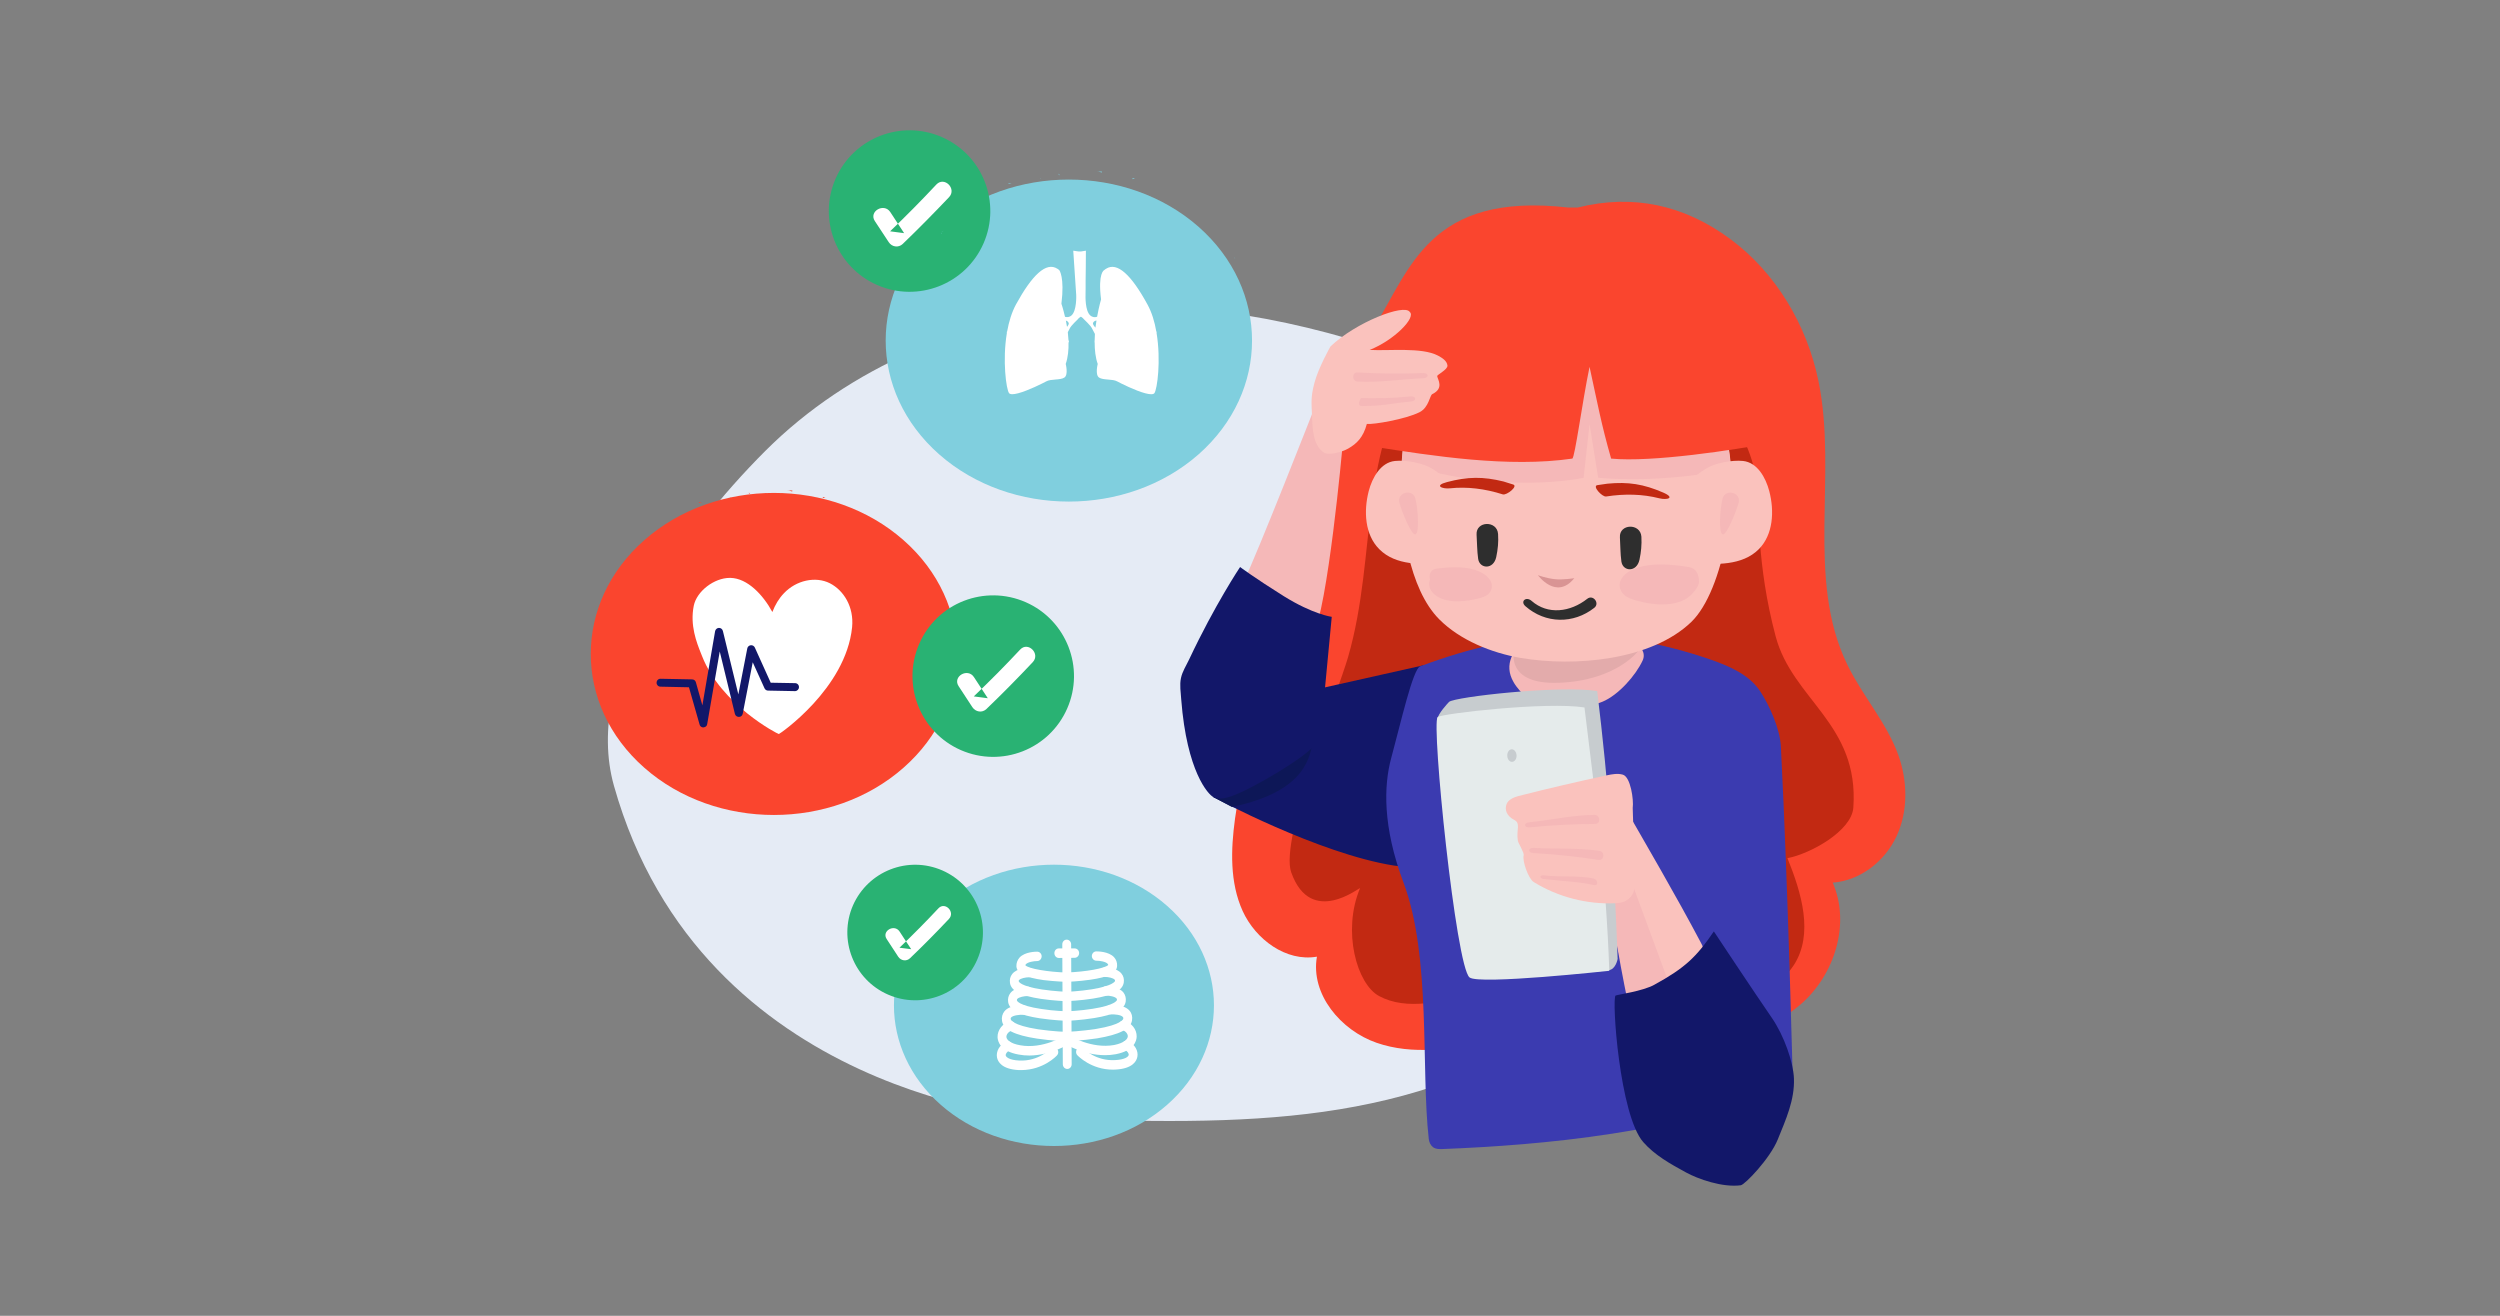 <?xml version="1.0" encoding="utf-8"?>
<!-- Generator: Adobe Illustrator 13.0.0, SVG Export Plug-In . SVG Version: 6.00 Build 14948)  -->
<!DOCTYPE svg PUBLIC "-//W3C//DTD SVG 1.1//EN" "http://www.w3.org/Graphics/SVG/1.1/DTD/svg11.dtd">
<svg version="1.1" id="Layer_1" xmlns="http://www.w3.org/2000/svg" xmlns:xlink="http://www.w3.org/1999/xlink" x="0px" y="0px"
	 width="380px" height="200px" viewBox="0 0 380 200" enable-background="new 0 0 380 200" xml:space="preserve">
<rect x="0" y="0" width="380" height="200" fill="#808080" stroke="none"/>
<rect fill-rule="evenodd" clip-rule="evenodd" fill="none" width="380" height="200"/>
<path fill-rule="evenodd" clip-rule="evenodd" fill="#E5EBF5" d="M93.32,119.44c13.373,47.493,64.533,50.506,64.533,50.506
	c32.08,1.12,56.373,1.387,81.106-15.16c8.146-5.453,15.801-12.346,20.533-21.16c4.293-7.973,5.96-17.066,6.334-25.919
	c0.293-6.854-0.214-13.854-2.987-19.814c-2.573-5.493-6.946-9.733-11.547-13.44C240.2,65.533,227.308,59.12,213.88,54.36
	c-15.84-5.627-32.787-9.026-49.96-7.387c-17.187,1.627-34.653,8.654-47.586,21.56C103.414,81.453,88.52,102.387,93.32,119.44z"/>
<path fill-rule="evenodd" clip-rule="evenodd" fill="#FA452E" d="M288.547,114.773c-1.786-4.96-5.468-9.013-7.761-13.761
	c-6.359-13.079-1.453-28.813-4.373-43.052c-1.733-8.507-6.453-16.48-13.426-21.64c-6.987-5.16-14.773-6.88-23.188-4.773h-1.413
	c-21.214-2.414-23.987,9.36-29.694,18.48c-5.705,9.133-4.906,16.973-6.946,27.547c-1.079,5.573-2.093,11.159-4.026,16.493
	c-1.387,3.8-3.239,7.44-4.786,11.16c-2.56,6.16-4.307,12.626-5.213,19.227c-0.64,4.707-0.8,9.68,1.16,14.013
	c1.972,4.32,6.6,7.761,11.292,6.947c-1,5.693,3.613,11.2,9.081,13.094c5.466,1.893,11.479,0.986,17.12-0.293
	c5.639-1.308,11.333-2.947,17.106-2.494c3.692,0.293,7.266,1.44,10.946,1.934c6.773,0.947,14.093-0.493,19.253-4.974
	c5.173-4.453,7.641-12.253,4.894-18.52c4.2-0.308,7.961-3.267,9.72-7.094C290.054,123.267,289.96,118.733,288.547,114.773z"/>
<path fill-rule="evenodd" clip-rule="evenodd" fill="#F5B8B8" d="M199.96,61.586c0,0-9.014,23.014-10.907,26.773
	c-1.627,3.253,8.013,12.76,10.466,8.347c2.308-4.16,4.534-28.76,4.534-28.76L199.96,61.586z"/>
<path fill-rule="evenodd" clip-rule="evenodd" fill="#C22912" d="M216.267,54.854c14.827-19.44,48.773-0.28,50.746,18.653
	c0.428,4.094-0.039,12.2,2.881,23.2c2.572,9.68,12.72,13.306,11.813,26.054c-0.254,3.547-6.521,7.013-10.015,7.68
	c2.121,5.239,4.041,11.52,0.961,16.267c-2.094,3.253-7.854,6.746-11.72,6.88c-3.867,0.146-17-4.16-23.308-5.986
	c-5.306-1.547-19.692,8.333-28.025,3.786c-3.361-1.827-5.613-9.853-2.881-16.36c0.174-0.4-7.439,6.053-10.453-2.426
	c-1.813-5.041,7.16-27.588,8.64-32.72C209.453,84.12,206.254,67.973,216.267,54.854z"/>
<path fill-rule="evenodd" clip-rule="evenodd" fill="#121769" d="M216.32,101.133l-26.106,5.854l-5.761,14.186
	c0,0,15.96,8.601,27.468,10.4C223.44,133.399,216.32,101.133,216.32,101.133z"/>
<path fill-rule="evenodd" clip-rule="evenodd" fill="#3B3BB0" d="M215.867,101.28c15.319-5.747,28.692-6.347,44.173-1.013
	c2.866,1,5.854,2.292,7.52,4.827c1.44,2.187,3,5.733,3.133,8.359c1.107,21.613,1.827,51.507,1.827,51.507
	c-17.173,7.267-38.212,9.106-53.239,9.693c-0.507,0.026-1.066,0.026-1.48-0.294c-0.359-0.293-0.573-0.746-0.627-1.227
	c-1.213-10.706,0.4-27.667-3.84-38.973c-3.2-8.547-3-14.761-1.867-18.946C212.906,109.946,214.746,101.692,215.867,101.28z"/>
<path fill-rule="evenodd" clip-rule="evenodd" fill="#F5B8B8" d="M244.32,95.346c2.479,0.947,6.399,2.8,5.359,5.054
	c-1.039,2.253-3.692,5.28-6.146,6.28c-1.881,0.773-5.827,1.399-7.881,1.214c-2.053-0.16-4.666-2.561-5.6-4.227
	c-1.547-2.721-0.054-4.934,2.267-7.12c1.613-1.52,3.547-2.867,5.8-3.333c2.267-0.467,4.88,0.107,6.279,1.787L244.32,95.346z"/>
<path fill-rule="evenodd" clip-rule="evenodd" fill="#E3ABAB" d="M249.133,98.813c0,0-3.333,4.667-12.266,4.973
	c-8.934,0.293-6.521-5.893-6.521-5.893L249.133,98.813z"/>
<path fill-rule="evenodd" clip-rule="evenodd" fill="#FAC2BD" d="M212.934,73.107c0.066-3.613,0.52-7.227,1.692-10.64
	C217.187,55,223.359,48.8,230.894,46.44c7.533-2.36,17.893-0.387,23.893,4.747c5.987,5.146,7.68,15.479,7.68,15.479
	c2.027,8.146-0.399,23.066-5.399,27.88c-6.04,5.813-17.692,6.866-25.96,5.453c-4.387-0.76-9.16-2.68-12.32-5.84
	C214.12,89.494,212.827,79.707,212.934,73.107z"/>
<path fill-rule="evenodd" clip-rule="evenodd" fill="#F5B8B8" d="M262.72,67.88l0.4,3.44c0,0-10,2.213-20.199,1.307l-1.308-8.174
	l-0.906,8.174c0,0-12.32,2.733-27.667-2.213c0,0,0.4-5.16,0.494-7.574c0.106-2.426,9.492-6.066,9.492-6.066l19.801-2.227
	L262.72,67.88z"/>
<path fill-rule="evenodd" clip-rule="evenodd" fill="#FA452E" d="M210.813,57.88c3.573-6.894,10.44-12.934,17.693-15.707
	c7.213-2.747,17.906-3.293,24.414,0.866c5.666,3.614,16.146,12.667,16.359,19.387l0.16,4.854c-5.787,1.12-18.387,3.027-24.547,2.427
	c-1.52-5.307-2.08-8.48-3.28-13.947c-1.106,5.307-2.239,13.88-2.626,13.947c-9.694,1.413-21.214-0.413-30.295-1.826
	C208.746,63.76,208.906,61.547,210.813,57.88z"/>
<path fill-rule="evenodd" clip-rule="evenodd" fill="#FAC2BD" d="M246.227,121.427c4.12,7.187,8.493,14.64,12.36,21.96
	c0.199,0.387,0.413,0.813,0.334,1.267c-0.068,0.347-0.308,0.64-0.547,0.906c-3.015,3.32-6.613,6.133-10.588,8.268
	c-1.279-8.96-4.106-17.066-4.572-26.094c-0.041-0.667,1.893-2.268,2.267-2.8c0.372-0.547-0.333-3.987,0.013-3.44L246.227,121.427z"
	/>
<path fill-rule="evenodd" clip-rule="evenodd" fill="#0D1757" d="M198.094,106.68c0,0,2.12,4.094,1.507,6.066
	c-0.601,1.974-0.707,7.48-12.36,9.907l-2.787-1.48L198.094,106.68z"/>
<path fill-rule="evenodd" clip-rule="evenodd" fill="#121769" d="M179.506,103.066c0.214-1.013,0.8-1.894,1.24-2.826
	c3.907-8.307,7.747-14.053,7.747-14.053s2.147,1.613,6.613,4.413c4.494,2.8,7.32,3.16,7.32,3.16l-1.36,14.319
	c-0.093,1.694-0.239,3.468-1.079,4.947c-1.041,1.826-9.761,6.961-12.774,7.986c-0.893,0.308-1.92,0.574-2.76,0.16
	c-0.799-0.387-4.053-3.865-4.906-14.84C179.48,105.239,179.28,104.133,179.506,103.066z"/>
<path fill-rule="evenodd" clip-rule="evenodd" fill="#FAC2BD" d="M268.934,74.667c-0.547-2.106-1.84-4.373-3.987-4.6
	c-1.639-0.173-4.227,0.293-5.626,1.16c-2.013,1.227-2.214,1.947-3.027,2.92l0.12,0.707c-0.146,3.586,0.146,7.186,0.88,10.72
	c3.521,0.28,7.547,0.413,10.04-2.094C269.534,81.267,269.72,77.693,268.934,74.667z"/>
<path fill-rule="evenodd" clip-rule="evenodd" fill="#F5B8B8" d="M261.84,75.76c-0.359,1.293-0.692,5.28,0.013,5.467
	c0.601,0.173,2.054-3.494,2.414-4.8C264.707,74.867,262.28,74.2,261.84,75.76z"/>
<path fill-rule="evenodd" clip-rule="evenodd" fill="#FAC2BD" d="M208.04,74.667c0.547-2.106,1.84-4.373,3.986-4.6
	c1.641-0.173,4.228,0.293,5.641,1.16c2,1.227,2.213,1.947,3.013,2.92l-0.12,0.707c0.147,3.586-0.146,7.186-0.88,10.72
	c-3.52,0.28-7.532,0.413-10.026-2.094C207.44,81.267,207.267,77.693,208.04,74.667z"/>
<path fill-rule="evenodd" clip-rule="evenodd" fill="#F5B8B8" d="M215.133,75.76c0.36,1.293,0.694,5.28,0,5.467
	c-0.599,0.173-2.066-3.494-2.426-4.8C212.267,74.867,214.692,74.2,215.133,75.76z"/>
<path fill-rule="evenodd" clip-rule="evenodd" fill="#2E2E2E" d="M249.493,81.574c0.066,1.227-0.04,2.319-0.293,3.506
	c-0.427,1.959-2.521,1.813-2.747,0.28c-0.173-1.227-0.146-2.453-0.227-3.68C246.094,79.586,249.347,79.48,249.493,81.574z"/>
<path fill-rule="evenodd" clip-rule="evenodd" fill="#2E2E2E" d="M227.707,81.173c0.079,1.227-0.027,2.307-0.28,3.506
	c-0.427,1.947-2.521,1.8-2.747,0.267c-0.173-1.214-0.16-2.453-0.239-3.68C224.308,79.173,227.573,79.066,227.707,81.173z"/>
<path fill-rule="evenodd" clip-rule="evenodd" fill="#F5B8B8" d="M258.227,88.027c-0.079-0.76-0.413-1.64-1.493-1.827
	c-2.733-0.453-6.4-0.8-8.934,0.56c-1.039,0.574-1.973,1.613-1.479,2.88c0.507,1.293,2.187,1.586,3.372,1.88
	c2.268,0.546,5.801,0.693,7.547-1.293C257.84,89.533,258.374,88.934,258.227,88.027z"/>
<path fill-rule="evenodd" clip-rule="evenodd" fill="#F5B8B8" d="M217.359,88.08c-0.187-0.707,0.067-1.506,0.921-1.627
	c2.173-0.307,5.079-0.506,7.146,0.72c0.84,0.493,1.613,1.413,1.253,2.454c-0.359,1.066-1.692,1.28-2.64,1.493
	c-1.786,0.4-4.88,0.613-6.32-1.093C217.214,89.426,217.12,88.693,217.359,88.08z"/>
<path fill-rule="evenodd" clip-rule="evenodd" fill="#F5B8B8" d="M253.707,149.534l-6.015-16.32c0,0-0.173,0.56-2.626,1.106
	c-1.359,0.28,2.414,18.267,2.414,18.267L253.707,149.534z"/>
<path fill-rule="evenodd" clip-rule="evenodd" fill="#121769" d="M245.573,151.32c0.387-0.16,4.053-0.641,5.867-1.628
	c4.68-2.56,6.427-4.239,9.066-8.119c0,0,6.2,9.36,8.826,13.16c1.854,2.707,3.254,6.72,3.347,9.2c0.12,3.267-1.227,6.227-2.453,9.253
	c-1.187,2.934-5.013,6.893-5.626,6.974c-2.801,0.374-6.521-0.96-8.32-1.946c-2.347-1.28-4.733-2.601-6.494-4.601
	C246.147,169.493,244.96,151.573,245.573,151.32z"/>
<path fill-rule="evenodd" clip-rule="evenodd" fill="#C22912" d="M252.239,75.747c-2.56-0.653-5.279-0.72-8.106-0.28
	c-0.599,0.107-2.227-1.654-1.28-1.734l1.468-0.213c3.173-0.307,5.493,0.054,8.479,1.347
	C254.733,75.707,253.347,76.027,252.239,75.747z"/>
<path fill-rule="evenodd" clip-rule="evenodd" fill="#C22912" d="M220.374,74.227c2.613-0.28,5.333,0.053,8.053,0.92
	c0.586,0.187,2.453-1.307,1.52-1.52l-1.412-0.44c-3.094-0.761-5.44-0.747-8.601,0.093C217.906,73.813,219.239,74.346,220.374,74.227
	z"/>
<path fill-rule="evenodd" clip-rule="evenodd" fill="#FAC2BD" d="M202.227,52.667c3.84-3.68,11.239-6.547,12.054-5.253
	c1.013,0.84-2.374,4.307-6.094,5.773c2.934,0.173,7.92-0.44,10.387,0.866c0.641,0.347,1.36,0.787,1.439,1.507
	c0.054,0.627-1.586,1.387-1.56,1.613c0.066,0.506,1.094,1.84-0.746,2.733c-0.387,0.187-0.507,2.027-1.934,2.747
	c-2.147,1.079-7,1.893-8.013,1.786c-0.547,2.04-1.521,3-2.867,3.76c-0.787,0.454-2.947,1.107-3.68,0.587
	c-1.573-1.107-1.707-3.347-1.773-5.267c-0.094-2.347-0.24-3.08,0.359-5.347C200.399,55.893,202.227,52.667,202.227,52.667z"/>
<path fill-rule="evenodd" clip-rule="evenodd" fill="#F5B8B8" d="M206.359,56.613c3.308,0.187,6.614,0.227,9.934,0.093
	c0.907-0.04,0.961,0.747,0.054,0.787c-3.32,0.133-6.68,0.693-9.987,0.506C205.466,57.947,205.453,56.56,206.359,56.613z"/>
<path fill-rule="evenodd" clip-rule="evenodd" fill="#F5B8B8" d="M206.853,60.52c3.32,0,4.227,0.054,7.534-0.267
	c0.894-0.093,0.987,0.693,0.094,0.773c-3.308,0.319-4.16,0.693-7.468,0.693C206.12,61.72,206.853,60.52,206.853,60.52z"/>
<path fill-rule="evenodd" clip-rule="evenodd" fill="#D99494" d="M239.293,87.88c0,0-1.746,0.307-3.039,0.146
	c-1.28-0.146-2.493-0.601-2.493-0.601S236.56,91.293,239.293,87.88z"/>
<path fill-rule="evenodd" clip-rule="evenodd" fill="#C7CCCF" d="M220.267,106.68c0.881-0.759,16.76-2.547,22.507-1.64
	c1.746,14.334,2.601,26.28,3.106,40.721c0,0-0.279,1.599-1.346,1.705c-4.801,0.44-18.361,0.707-19.561-0.227
	c-1.707-1.346-6.094-28.52-6.439-38.013C218.507,108.573,220.106,106.827,220.267,106.68z"/>
<path fill-rule="evenodd" clip-rule="evenodd" fill="#E5EBEB" d="M218.52,109c0.547-0.534,16.574-2.374,22.32-1.466
	c1.747,14.318,3.267,25.572,3.773,40.025c0,0-19.773,2.16-21.239,1.014C221.293,146.946,217.534,109.946,218.52,109z"/>
<path fill-rule="evenodd" clip-rule="evenodd" fill="#C7CCCF" d="M229.106,114.88c0.014,0.52,0.347,0.947,0.733,0.92
	c0.399-0.014,0.694-0.453,0.68-0.973c-0.026-0.534-0.359-0.947-0.746-0.934C229.387,113.906,229.079,114.347,229.106,114.88z"/>
<path fill-rule="evenodd" clip-rule="evenodd" fill="#FAC2BD" d="M229.013,122.187c0.268-0.64,1.054-0.986,1.733-1.174
	c4.468-1.146,8.961-2.186,13.468-3.16c0.813-0.173,1.666-0.333,2.453-0.106c1.186,0.333,1.68,3.841,1.506,5.067l0.347,11.334
	c-0.013,0.639-0.079,1.306-0.413,1.84c-0.613,0.946-1.453,1.267-2.572,1.306c-4.334,0.188-8.721-0.946-12.414-3.227
	c-0.787-0.479-1.761-3.187-1.52-4.066c0.106-0.359-0.814-1.827-0.881-2.187c-0.293-1.693,0.494-2.653-0.572-3.2
	C229.079,124.079,228.641,123.12,229.013,122.187z"/>
<path fill-rule="evenodd" clip-rule="evenodd" fill="#F5B8B8" d="M242.466,125.239c-3.318,0.015-6.626,0.188-9.932,0.521
	c-0.894,0.092-1-0.682-0.094-0.773c3.306-0.334,6.613-1.107,9.934-1.12C243.267,123.853,243.359,125.239,242.466,125.239z"/>
<path fill-rule="evenodd" clip-rule="evenodd" fill="#F5B8B8" d="M242.974,130.707c-3.281-0.507-6.574-0.854-9.88-1.04
	c-0.907-0.054-0.88-0.827,0.026-0.787c3.307,0.199,6.707-0.04,9.986,0.453C243.987,129.466,243.867,130.853,242.974,130.707z"/>
<path fill-rule="evenodd" clip-rule="evenodd" fill="#F5B8B8" d="M242.079,134.493c-2.279-0.52-5.158-0.587-7.492-0.893
	c-0.627-0.081-0.561-0.627,0.066-0.547c2.334,0.306,5.334-0.027,7.613,0.493c0.613,0.146,0.693,1.133,0.08,0.987L242.079,134.493z"
	/>
<path fill-rule="evenodd" clip-rule="evenodd" fill="#2E2E2E" d="M242.333,92.387c-3.173,2.494-7.427,2.426-10.466-0.24
	c-0.841-0.733,0.093-1.546,0.933-0.813c2.467,2.16,5.88,1.72,8.467-0.32C242.147,90.32,243.214,91.693,242.333,92.387z"/>
<path fill-rule="evenodd" clip-rule="evenodd" fill="#80CFDE" d="M182.293,163.16c-0.026,0.026-0.04,0.054-0.053,0.066
	C182.253,163.267,182.267,163.214,182.293,163.16z"/>
<path fill-rule="evenodd" clip-rule="evenodd" fill="#80CFDE" d="M180.787,144.399c0,0,0,0.027,0,0.054
	C180.96,144.613,180.907,144.547,180.787,144.399z"/>
<path fill-rule="evenodd" clip-rule="evenodd" fill="#FA452E" d="M123.24,122.493c-0.027,0-0.053-0.013-0.053-0.027
	C123.2,122.52,123.227,122.52,123.24,122.493z"/>
<path fill-rule="evenodd" clip-rule="evenodd" fill="#FA452E" d="M123.146,122.387c0.014,0,0.027,0,0.041,0
	C123.146,122.32,123.133,122.32,123.146,122.387z"/>
<path fill-rule="evenodd" clip-rule="evenodd" fill="#FA452E" d="M113.227,75.267l0.293-0.08
	C113.373,75.213,113.293,75.24,113.227,75.267z"/>
<path fill-rule="evenodd" clip-rule="evenodd" fill="#FA452E" d="M111.053,75.574l-0.026,0.093
	C111.12,75.6,111.16,75.56,111.053,75.574z"/>
<path fill-rule="evenodd" clip-rule="evenodd" fill="#FA452E" d="M96.387,83.52c-0.107,0.066-0.28,0.173-0.48,0.347
	C96.066,83.747,96.227,83.64,96.387,83.52z"/>
<path fill-rule="evenodd" clip-rule="evenodd" fill="#FA452E" d="M125.066,75.693l0.4-0.107
	C124.92,75.467,125.12,75.613,125.066,75.693z"/>
<path fill-rule="evenodd" clip-rule="evenodd" fill="#FA452E" d="M142.333,109.987c-0.027,0.013-0.04,0.039-0.066,0.066
	C142.293,110.066,142.307,110.026,142.333,109.987z"/>
<path fill-rule="evenodd" clip-rule="evenodd" fill="#FA452E" d="M100.027,116.453c0-0.013-0.014-0.013-0.014-0.013
	C100.04,116.52,100.04,116.507,100.027,116.453z"/>
<path fill-rule="evenodd" clip-rule="evenodd" fill="#FA452E" d="M140.547,87.6c0,0.013,0,0.04,0,0.054
	C140.747,87.88,140.68,87.773,140.547,87.6z"/>
<path fill-rule="evenodd" clip-rule="evenodd" fill="#FA452E" d="M90.533,98.013c0,0.014,0.014,0.014,0.014,0.026
	c0-0.013,0-0.026,0-0.04L90.533,98.013z"/>
<path fill-rule="evenodd" clip-rule="evenodd" fill="#FA452E" d="M90.373,96.987c0.24,0.439,0.213,0.68,0.174,1.013
	c0.186-0.12,0.36-0.24,0.546-0.346C90.854,97.44,90.613,97.213,90.373,96.987z"/>
<path fill-rule="evenodd" clip-rule="evenodd" fill="#FA452E" d="M91.64,91.893h0.014V91.88
	C91.654,91.893,91.654,91.893,91.64,91.893z"/>
<path fill-rule="evenodd" clip-rule="evenodd" fill="#FA452E" d="M91.654,91.88c0.053-0.174,0.106-0.253,0.053-0.347
	C91.707,91.627,91.68,91.747,91.654,91.88z"/>
<path fill-rule="evenodd" clip-rule="evenodd" fill="#FA452E" d="M97.947,82.093c10.866-9.56,28.506-9.56,39.374,0
	c10.867,9.547,10.867,25.067,0,34.614c-10.867,9.56-28.507,9.56-39.374,0C87.08,107.16,87.08,91.64,97.947,82.093z"/>
<path fill-rule="evenodd" clip-rule="evenodd" fill="#FA452E" d="M95.96,83.96c0.04-0.014,0.093,0,0.133,0.013
	C96.12,83.893,96.093,83.854,95.96,83.96z"/>
<path fill-rule="evenodd" clip-rule="evenodd" fill="#FA452E" d="M125,75.72l0.027,0.013c0.026-0.013,0.04-0.026,0.04-0.04
	L125,75.72z"/>
<path fill-rule="evenodd" clip-rule="evenodd" fill="#FA452E" d="M96.854,114.293c-0.107-0.173-0.133-0.293-0.147-0.359
	C96.654,113.946,96.68,114.04,96.854,114.293z"/>
<path fill-rule="evenodd" clip-rule="evenodd" fill="#FA452E" d="M114.387,123.026c0.133,0.04,0.253,0.053,0.373,0.08l-0.12-0.227
	C114.56,122.934,114.48,122.987,114.387,123.026z"/>
<path fill-rule="evenodd" clip-rule="evenodd" fill="#FA452E" d="M111.574,122.387c0.227,0.066,0.426,0.16,0.626,0.214
	c0-0.041,0.094-0.054,0.2-0.041C112,122.48,111.574,122.32,111.574,122.387z"/>
<path fill-rule="evenodd" clip-rule="evenodd" fill="#FA452E" d="M112.92,122.626c-0.107-0.025-0.346-0.066-0.52-0.066
	C112.6,122.601,112.8,122.653,112.92,122.626z"/>
<path fill-rule="evenodd" clip-rule="evenodd" fill="#FA452E" d="M113.213,122.906c0.213,0.054,0.427,0.106,0.626,0.16l-0.173-0.079
	C113.52,122.96,113.36,122.946,113.213,122.906z"/>
<path fill-rule="evenodd" clip-rule="evenodd" fill="#FA452E" d="M106.387,121.173l0.36,0.066c-0.16-0.133-0.16-0.199-0.227-0.306
	L106.387,121.173z"/>
<path fill-rule="evenodd" clip-rule="evenodd" fill="#FA452E" d="M104.8,120.32c-0.107,0.026-1.041-0.32-0.227,0.106
	C104.693,120.399,105.36,120.692,104.8,120.32z"/>
<path fill-rule="evenodd" clip-rule="evenodd" fill="#FA452E" d="M91.414,104.667c0.173,0.88,0.333,0.119,0.467,0.92
	c0.159,0.159-0.121-0.653,0.04-0.48C91.654,104.626,91.627,104.347,91.414,104.667z"/>
<path fill-rule="evenodd" clip-rule="evenodd" fill="#FA452E" d="M91.92,105.106c0.041,0.066,0.093,0.147,0.16,0.227
	C92,105.2,91.947,105.133,91.92,105.106z"/>
<path fill-rule="evenodd" clip-rule="evenodd" fill="#FA452E" d="M106.72,76.333h-0.48l-0.027,0.08
	C106.32,76.453,106.453,76.426,106.72,76.333z"/>
<polygon fill-rule="evenodd" clip-rule="evenodd" fill="#FA452E" points="113.907,74.92 113.773,74.92 114.053,75.16 "/>
<path fill-rule="evenodd" clip-rule="evenodd" fill="#FA452E" d="M120.44,74.56c-0.267-0.04-0.586-0.013-0.854-0.027
	C120.173,74.506,120.48,74.893,120.44,74.56z"/>
<path fill-rule="evenodd" clip-rule="evenodd" fill="#FFFFFF" d="M118.387,111.573c-0.173,0-8.76-4.426-11.667-11.827l-0.16-0.4
	c-0.68-1.706-1.707-4.293-1.107-7.28c0.454-2.2,3.094-4.227,5.48-4.227c0.027,0,0.066,0,0.093,0c2.6,0.053,4.973,2.6,6.373,5.187
	c0.427-1.107,1-2.066,1.76-2.854c1.867-1.974,4.8-2.613,6.973-1.52c2.093,1.066,3.693,3.573,3.387,6.692
	C128.574,104.667,118.506,111.573,118.387,111.573z"/>
<path fill-rule="evenodd" clip-rule="evenodd" fill="#29B273" d="M162.213,107.692c-2.72,6.214-9.96,9.041-16.174,6.32
	c-6.2-2.72-9.026-9.959-6.307-16.173c2.707-6.213,9.947-9.027,16.174-6.307C162.107,94.253,164.934,101.493,162.213,107.692z"/>
<path fill-rule="evenodd" clip-rule="evenodd" fill="#FFFFFF" d="M145.707,104.293c0.693,1.066,1.4,2.134,2.094,3.2
	c0.493,0.733,1.479,0.906,2.133,0.28c2.413-2.32,4.76-4.694,7.053-7.134c1.187-1.267-0.72-3.187-1.92-1.907
	c-2.28,2.44-4.626,4.814-7.053,7.12c0.72,0.094,1.427,0.188,2.133,0.28c-0.707-1.079-1.4-2.146-2.107-3.212
	C147.093,101.466,144.747,102.827,145.707,104.293z"/>
<path fill-rule="evenodd" clip-rule="evenodd" fill="#121769" d="M106.907,110.573c-0.267,0-0.52-0.187-0.573-0.453l-1.613-5.654
	l-4.333-0.092c-0.333,0-0.6-0.28-0.586-0.601c0-0.347,0.266-0.613,0.613-0.601l4.786,0.094c0.267,0,0.507,0.174,0.574,0.44
	l0.986,3.507l1.934-11.267c0.053-0.28,0.293-0.494,0.574-0.507c0.28-0.014,0.546,0.187,0.613,0.48l2.346,9.627l1.36-6.987
	c0.041-0.24,0.253-0.453,0.521-0.48c0.266-0.041,0.52,0.12,0.626,0.346l2.414,5.347l3.707,0.066c0.333,0,0.6,0.28,0.586,0.613
	c0,0.333-0.28,0.601-0.6,0.601h-0.013l-4.094-0.08c-0.227,0-0.439-0.146-0.533-0.36l-1.786-3.946l-1.521,7.826
	c-0.053,0.28-0.293,0.48-0.573,0.48c-0.307,0-0.547-0.188-0.614-0.454l-2.307-9.493l-1.906,11.04
	c-0.027,0.28-0.267,0.48-0.547,0.493C106.934,110.573,106.92,110.573,106.907,110.573z"/>
<path fill-rule="evenodd" clip-rule="evenodd" fill="#80CFDE" d="M137.586,49.533c0.014,0.014,0.014,0.027,0.014,0.053
	c0-0.026,0.013-0.053,0.013-0.053H137.586z"/>
<path fill-rule="evenodd" clip-rule="evenodd" fill="#80CFDE" d="M137.44,48.506c0.24,0.44,0.2,0.693,0.173,1.027
	c0.16-0.12,0.347-0.24,0.52-0.36C137.907,48.96,137.667,48.747,137.44,48.506z"/>
<path fill-rule="evenodd" clip-rule="evenodd" fill="#80CFDE" d="M138.48,56.187c0.16,0.893,0.32,0.12,0.454,0.92
	c0.173,0.16-0.107-0.654,0.04-0.48C138.707,56.16,138.693,55.867,138.48,56.187z"/>
<path fill-rule="evenodd" clip-rule="evenodd" fill="#80CFDE" d="M138.973,56.627c0.054,0.08,0.107,0.16,0.16,0.24
	C139.053,56.733,139.013,56.667,138.973,56.627z"/>
<path fill-rule="evenodd" clip-rule="evenodd" fill="#80CFDE" d="M142.773,34.453c10.867-9.546,28.506-9.546,39.387,0
	c10.866,9.56,10.866,25.067,0,34.627c-10.88,9.547-28.52,9.547-39.387,0C131.907,59.52,131.907,44.013,142.773,34.453z"/>
<path fill-rule="evenodd" clip-rule="evenodd" fill="#80CFDE" d="M170.293,74.027C170.28,74.013,170.267,74,170.24,74
	C170.267,74.027,170.28,74.053,170.293,74.027z"/>
<path fill-rule="evenodd" clip-rule="evenodd" fill="#80CFDE" d="M170.213,73.893c0.013,0.014,0.013,0.014,0.027,0.027
	C170.2,73.827,170.2,73.854,170.213,73.893z"/>
<path fill-rule="evenodd" clip-rule="evenodd" fill="#80CFDE" d="M160.28,26.8l0.294-0.094
	C160.44,26.747,160.346,26.773,160.28,26.8z"/>
<path fill-rule="evenodd" clip-rule="evenodd" fill="#80CFDE" d="M158.133,27.093l-0.04,0.106
	C158.187,27.133,158.213,27.093,158.133,27.093z"/>
<path fill-rule="evenodd" clip-rule="evenodd" fill="#80CFDE" d="M172.133,27.227l0.387-0.107
	C171.973,26.987,172.2,27.146,172.133,27.227z"/>
<path fill-rule="evenodd" clip-rule="evenodd" fill="#80CFDE" d="M189.4,61.494c-0.027,0.026-0.054,0.066-0.066,0.08
	C189.346,61.6,189.373,61.56,189.4,61.494z"/>
<path fill-rule="evenodd" clip-rule="evenodd" fill="#80CFDE" d="M147.08,67.973c0,0,0-0.013-0.014-0.013
	C147.107,68.04,147.093,68.027,147.08,67.973z"/>
<path fill-rule="evenodd" clip-rule="evenodd" fill="#80CFDE" d="M187.6,39.12c0,0.027,0.013,0.041,0.013,0.067
	C187.813,39.4,187.747,39.293,187.6,39.12z"/>
<path fill-rule="evenodd" clip-rule="evenodd" fill="#80CFDE" d="M172.053,27.24l0.04,0.013c0.014-0.013,0.026-0.013,0.04-0.027
	L172.053,27.24z"/>
<path fill-rule="evenodd" clip-rule="evenodd" fill="#80CFDE" d="M143.907,65.813c-0.094-0.173-0.133-0.28-0.147-0.36
	C143.72,65.467,143.733,65.574,143.907,65.813z"/>
<path fill-rule="evenodd" clip-rule="evenodd" fill="#80CFDE" d="M161.453,74.56c0.121,0.026,0.24,0.04,0.374,0.067l-0.133-0.227
	C161.613,74.453,161.533,74.506,161.453,74.56z"/>
<path fill-rule="evenodd" clip-rule="evenodd" fill="#80CFDE" d="M158.64,73.907c0.213,0.066,0.426,0.146,0.627,0.213
	c0-0.04,0.093-0.04,0.186-0.04C159.066,74,158.654,73.827,158.64,73.907z"/>
<path fill-rule="evenodd" clip-rule="evenodd" fill="#80CFDE" d="M159.987,74.146c-0.12-0.013-0.36-0.053-0.534-0.066
	C159.667,74.133,159.867,74.16,159.987,74.146z"/>
<path fill-rule="evenodd" clip-rule="evenodd" fill="#80CFDE" d="M160.267,74.426c0.213,0.067,0.426,0.107,0.653,0.16l-0.187-0.066
	C160.574,74.494,160.426,74.467,160.267,74.426z"/>
<path fill-rule="evenodd" clip-rule="evenodd" fill="#80CFDE" d="M153.44,72.693l0.36,0.053c-0.16-0.12-0.146-0.173-0.214-0.28
	L153.44,72.693z"/>
<path fill-rule="evenodd" clip-rule="evenodd" fill="#80CFDE" d="M151.867,71.84c-0.107,0.053-1.04-0.32-0.213,0.121
	C151.747,71.934,152.426,72.227,151.867,71.84z"/>
<polygon fill-rule="evenodd" clip-rule="evenodd" fill="#80CFDE" points="160.973,26.44 160.84,26.44 161.107,26.68 "/>
<path fill-rule="evenodd" clip-rule="evenodd" fill="#80CFDE" d="M167.494,26.08c-0.253-0.041-0.574,0-0.854-0.027
	C167.24,26.027,167.547,26.414,167.494,26.08z"/>
<path fill-rule="evenodd" clip-rule="evenodd" fill="#FFFFFF" d="M168.013,41.12c0-0.013,0-0.026,0-0.026
	c0-0.013,0.014-0.027,0.014-0.04C168.027,41.08,168.013,41.093,168.013,41.12z M166.506,49.8c-0.239-0.267-0.426-0.533-0.373-0.707
	c0.12-0.253,0.307-0.347,0.533-0.373C166.6,49.066,166.56,49.426,166.506,49.8z M162.187,49.68
	c-0.054-0.333-0.121-0.653-0.174-0.947c0.174,0.041,0.32,0.134,0.427,0.36C162.494,49.24,162.373,49.453,162.187,49.68z
	 M160.827,41.12c0-0.026-0.014-0.04-0.014-0.066c0,0.013,0.014,0.027,0.014,0.04C160.827,41.093,160.827,41.107,160.827,41.12z
	 M175.8,50.627c0,0,0.013,0,0.013-0.014l-0.026-0.24c0,0-0.013,0.014-0.027,0.027c-0.253-1.48-0.68-2.906-1.346-4.12
	c-2.427-4.453-4.587-6.533-6.294-5.426c-0.066,0.027-0.12,0.08-0.173,0.12c-0.04,0.027-0.08,0.054-0.12,0.093
	c0,0-0.973,0.387-0.467,4.44c0,0-0.32,1.094-0.6,2.64c-0.32,0.107-0.693,0.107-1.053-0.213C164.92,47.227,165,44.96,165,44.96
	v-0.067l0.027-0.013H165l0.013-1.107l0.014-0.014l-0.014,0.014v-1.12h0.014h-0.014l0.014-1.107l0.013-0.014l-0.013,0.014
	l0.013-1.121l0,0l0,0l0.014-2.227h0.027h-0.027v-0.093c-0.253,0.053-0.506,0.093-0.76,0.12c-0.374,0.041-0.8-0.093-1.16-0.12
	l0.453,6.786l-0.053-0.013l0.053,0.026v0.054c0,0,0.08,2.266-0.706,2.973c-0.333,0.307-0.693,0.307-1,0.227
	c-0.307-1.32-0.547-1.987-0.547-1.987c0.506-4.054-0.32-5.107-0.32-5.107c-0.04-0.04-0.08-0.066-0.12-0.093
	c-0.053-0.04-0.106-0.093-0.173-0.12c-1.707-1.107-3.854,0.973-6.294,5.426c-0.653,1.214-1.08,2.64-1.346,4.12
	c0-0.013-0.027-0.027-0.027-0.027l-0.026,0.24c0,0.014,0.013,0.014,0.013,0.014c-0.693,4.173-0.093,8.56,0.333,9.133
	c0.187,0.227,0.693,0.201,1.347,0.027h0.013c1.534-0.4,3.8-1.546,4.294-1.813c0.693-0.399,2.146-0.16,2.76-0.586
	c0.627-0.426,0.2-2.066,0.2-2.066c0.347-1,0.453-2.147,0.427-3.281c0.013,0,0.04,0,0.053-0.013V51.76
	c-0.014,0-0.041,0.014-0.053,0.014c-0.027-0.427-0.067-0.867-0.107-1.28c0.107-0.214,0.2-0.374,0.253-0.494
	c0.24-0.56,1.24-1.4,1.307-1.52c0.08-0.134,0.413-0.347,0.427-0.347c0.013,0,0.347,0.227,0.413,0.347c0.08,0.12,1.08,0.96,1.32,1.52
	c0.066,0.146,0.227,0.426,0.399,0.76c-0.026,0.32-0.04,0.667-0.04,1h-0.014v0.28h0.014c0,1.147,0.12,2.307,0.467,3.281
	c0,0-0.427,1.64,0.2,2.066c0.626,0.426,2.066,0.187,2.76,0.586c0.494,0.267,2.761,1.414,4.294,1.813h0.013
	c0.654,0.174,1.174,0.2,1.347-0.027C175.893,59.187,176.494,54.8,175.8,50.627z"/>
<path fill-rule="evenodd" clip-rule="evenodd" fill="#80CFDE" d="M138.707,43.414L138.707,43.414L138.707,43.414z"/>
<path fill-rule="evenodd" clip-rule="evenodd" fill="#80CFDE" d="M138.707,43.414c0.053-0.173,0.106-0.267,0.067-0.36
	C138.76,43.16,138.733,43.28,138.707,43.414z"/>
<path fill-rule="evenodd" clip-rule="evenodd" fill="#29B273" d="M149.494,37c-2.72,6.213-9.96,9.04-16.173,6.32
	c-6.201-2.72-9.027-9.96-6.307-16.174c2.72-6.2,9.96-9.027,16.16-6.307C149.387,23.56,152.213,30.8,149.494,37z"/>
<path fill-rule="evenodd" clip-rule="evenodd" fill="#FFFFFF" d="M132.973,33.6c0.707,1.066,1.414,2.133,2.107,3.2
	c0.48,0.747,1.48,0.906,2.133,0.28c2.414-2.32,4.747-4.693,7.054-7.12c1.186-1.281-0.72-3.187-1.934-1.921
	c-2.28,2.44-4.627,4.814-7.04,7.121c0.707,0.093,1.413,0.186,2.133,0.28c-0.706-1.067-1.413-2.133-2.106-3.213
	C134.36,30.787,132.013,32.133,132.973,33.6z"/>
<path fill-rule="evenodd" clip-rule="evenodd" fill="#80CFDE" d="M143.453,35.053c-0.12,0.066-0.28,0.173-0.48,0.347
	C143.133,35.28,143.293,35.16,143.453,35.053z"/>
<path fill-rule="evenodd" clip-rule="evenodd" fill="#80CFDE" d="M143.013,35.494c0.067-0.027,0.106-0.014,0.147,0
	C143.187,35.414,143.16,35.387,143.013,35.494z"/>
<path fill-rule="evenodd" clip-rule="evenodd" fill="#80CFDE" d="M153.773,27.854h-0.48l-0.014,0.08
	C153.387,27.973,153.52,27.934,153.773,27.854z"/>
<path fill-rule="evenodd" clip-rule="evenodd" fill="#80CFDE" d="M143,137.692c9.494-8.346,24.907-8.346,34.4,0
	c9.493,8.348,9.493,21.895,0,30.241s-24.906,8.347-34.4,0S133.506,146.04,143,137.692z"/>
<path fill-rule="evenodd" clip-rule="evenodd" fill="#80CFDE" d="M157.854,134.04l0.253-0.066
	C157.987,134,157.907,134.026,157.854,134.04z"/>
<path fill-rule="evenodd" clip-rule="evenodd" fill="#80CFDE" d="M156.053,134.293l-0.04,0.081
	C156.093,134.32,156.12,134.28,156.053,134.293z"/>
<path fill-rule="evenodd" clip-rule="evenodd" fill="#80CFDE" d="M143.733,140.987c-0.106,0.039-0.239,0.133-0.399,0.279
	C143.453,141.16,143.6,141.066,143.733,140.987z"/>
<path fill-rule="evenodd" clip-rule="evenodd" fill="#80CFDE" d="M167.8,134.399l0.319-0.092
	C167.667,134.2,167.854,134.333,167.8,134.399z"/>
<path fill-rule="evenodd" clip-rule="evenodd" fill="#80CFDE" d="M139.747,147.987L139.747,147.987L139.747,147.987z"/>
<path fill-rule="evenodd" clip-rule="evenodd" fill="#80CFDE" d="M139.747,147.987c0.054-0.147,0.093-0.227,0.054-0.295
	C139.8,147.773,139.773,147.88,139.747,147.987z"/>
<path fill-rule="evenodd" clip-rule="evenodd" fill="#80CFDE" d="M143.36,141.333c0.054-0.013,0.093,0,0.12,0.026
	C143.506,141.28,143.48,141.267,143.36,141.333z"/>
<path fill-rule="evenodd" clip-rule="evenodd" fill="#80CFDE" d="M167.733,134.413l0.027,0.014c0.027-0.014,0.027-0.014,0.041-0.027
	L167.733,134.413z"/>
<path fill-rule="evenodd" clip-rule="evenodd" fill="#80CFDE" d="M152.4,134.946h-0.413L151.973,135
	C152.066,135.026,152.173,135,152.4,134.946z"/>
<polygon fill-rule="evenodd" clip-rule="evenodd" fill="#80CFDE" points="158.414,133.746 158.32,133.746 158.547,133.946 "/>
<path fill-rule="evenodd" clip-rule="evenodd" fill="#80CFDE" d="M163.907,133.44c-0.213-0.027-0.48,0-0.707-0.014
	C163.693,133.399,163.947,133.72,163.907,133.44z"/>
<path fill-rule="evenodd" clip-rule="evenodd" fill="#FFFFFF" d="M160.947,145.613l2.399-0.026c0.374,0,0.681-0.32,0.681-0.72
	c0-0.401-0.307-0.707-0.681-0.707h-2.413c-0.387,0-0.667,0.333-0.667,0.72C160.267,145.293,160.574,145.613,160.947,145.613z"/>
<path fill-rule="evenodd" clip-rule="evenodd" fill="#FFFFFF" d="M162.227,162.48c0.374,0,0.667-0.32,0.667-0.72l-0.08-18.227
	c0-0.387-0.307-0.707-0.68-0.707c-0.374,0-0.667,0.32-0.667,0.72l0.08,18.214C161.547,162.16,161.854,162.48,162.227,162.48z"/>
<path fill-rule="evenodd" clip-rule="evenodd" fill="#FFFFFF" d="M162.16,149.239c0.373,0,0.667-0.306,0.68-0.692
	c0-0.387-0.293-0.72-0.667-0.72c-2.947-0.081-5.853-0.601-6.32-1.107c0.013-0.066,0.04-0.106,0.08-0.16
	c0.307-0.333,1.2-0.48,1.72-0.48l0,0c0.373,0,0.667-0.318,0.68-0.72c0-0.386-0.307-0.706-0.68-0.706c-0.174,0-1.88,0-2.693,0.906
	c-0.32,0.374-0.48,0.814-0.467,1.32c0.08,1.066,1.307,1.693,4.133,2.094c1.746,0.213,3.453,0.266,3.52,0.266H162.16z"/>
<path fill-rule="evenodd" clip-rule="evenodd" fill="#FFFFFF" d="M162.173,152.173c0.374,0,0.667-0.293,0.68-0.68
	c0-0.414-0.293-0.732-0.667-0.732c-0.014-0.015-1.907-0.068-3.8-0.361c-3.28-0.493-3.533-1.199-3.533-1.227
	c-0.027-0.133,0-0.16,0.027-0.186c0.227-0.28,1.026-0.44,1.533-0.44h0.013c0.374,0,0.681-0.32,0.681-0.707
	c0-0.399-0.307-0.72-0.681-0.72c-0.293,0-1.853,0.013-2.573,0.934c-0.307,0.387-0.414,0.853-0.333,1.373
	c0.187,1.199,1.64,1.933,4.68,2.4c1.974,0.293,3.88,0.359,3.96,0.359h0.013V152.173z"/>
<path fill-rule="evenodd" clip-rule="evenodd" fill="#FFFFFF" d="M162.187,155.173c0.373,0,0.667-0.32,0.68-0.72
	c0-0.387-0.293-0.72-0.653-0.733c-0.026,0-1.987-0.04-3.96-0.36c-3.467-0.52-3.68-1.266-3.68-1.28
	c-0.014-0.133,0.013-0.173,0.04-0.227c0.253-0.306,1.093-0.453,1.6-0.453h0.027c0.373,0,0.667-0.333,0.667-0.72
	s-0.293-0.706-0.667-0.706c-0.307,0-1.907,0.026-2.654,0.96c-0.307,0.387-0.426,0.866-0.346,1.387c0.2,1.227,1.693,1.987,4.84,2.466
	c2.04,0.308,4.013,0.374,4.093,0.387H162.187z"/>
<path fill-rule="evenodd" clip-rule="evenodd" fill="#FFFFFF" d="M162.213,158.267c0.36,0,0.653-0.307,0.667-0.68
	c0.013-0.4-0.28-0.734-0.667-0.734c-0.026,0-2.2-0.066-4.4-0.399c-3.986-0.613-4.173-1.493-4.173-1.507
	c-0.04-0.2,0.014-0.239,0.04-0.279c0.293-0.347,1.281-0.44,1.854-0.428c0.374,0.041,0.68-0.266,0.693-0.652
	c0.027-0.4-0.24-0.734-0.626-0.76c-0.333-0.027-2.094-0.107-2.92,0.88c-0.32,0.399-0.466,0.919-0.373,1.479
	c0.213,1.307,1.893,2.16,5.32,2.681c2.28,0.347,4.453,0.413,4.56,0.413C162.187,158.267,162.2,158.267,162.213,158.267z"/>
<path fill-rule="evenodd" clip-rule="evenodd" fill="#FFFFFF" d="M156.453,160.44c3.253-0.014,5.92-1.694,6.053-1.773
	c0.32-0.201,0.414-0.641,0.227-0.975c-0.2-0.346-0.613-0.453-0.933-0.239c-0.027,0.013-3.307,2.054-6.734,1.427
	c-1.52-0.267-2.066-0.84-2.093-1.267c-0.013-0.413,0.36-0.84,0.854-0.973c0.36-0.081,0.587-0.468,0.494-0.854
	c-0.08-0.399-0.467-0.626-0.814-0.547c-1.106,0.295-1.906,1.32-1.879,2.414c0.027,0.613,0.373,2.133,3.213,2.64
	C155.387,160.399,155.934,160.44,156.453,160.44z"/>
<path fill-rule="evenodd" clip-rule="evenodd" fill="#FFFFFF" d="M155.267,162.653c3.333-0.027,5.319-2.134,5.399-2.24
	c0.267-0.28,0.24-0.733-0.013-1.014c-0.267-0.279-0.693-0.267-0.947,0.014c-0.04,0.027-1.84,1.946-4.8,1.787
	c-1.507-0.067-1.987-0.533-2.04-0.773c-0.04-0.2,0.173-0.574,0.627-0.801c0.333-0.186,0.467-0.613,0.307-0.973
	c-0.16-0.333-0.587-0.493-0.907-0.307c-0.986,0.521-1.52,1.467-1.346,2.399c0.133,0.653,0.733,1.773,3.307,1.907
	C154.987,162.653,155.133,162.653,155.267,162.653z"/>
<path fill-rule="evenodd" clip-rule="evenodd" fill="#FFFFFF" d="M162.16,149.239c0.013,0,0.013,0,0.027,0
	c0.066,0,1.773-0.066,3.52-0.318c2.813-0.401,4.04-1.041,4.094-2.094c0.026-0.507-0.134-0.975-0.467-1.334
	c-0.827-0.893-2.521-0.88-2.707-0.88c-0.374,0-0.667,0.333-0.667,0.72c0.013,0.387,0.319,0.693,0.68,0.693h0.014
	c0.533,0,1.413,0.146,1.706,0.467c0.054,0.066,0.08,0.107,0.093,0.187c-0.466,0.493-3.36,1.04-6.32,1.134
	c-0.36,0.026-0.653,0.347-0.64,0.733C161.506,148.934,161.8,149.239,162.16,149.239z"/>
<path fill-rule="evenodd" clip-rule="evenodd" fill="#FFFFFF" d="M162.173,152.173c0.014,0,0.014,0,0.014,0
	c0.093,0,2-0.079,3.946-0.387c3.066-0.493,4.494-1.239,4.68-2.439c0.08-0.507-0.04-0.987-0.346-1.359
	c-0.734-0.908-2.28-0.921-2.586-0.921c-0.374,0-0.667,0.333-0.667,0.72c0.013,0.387,0.32,0.707,0.68,0.707
	c0.507-0.013,1.32,0.147,1.547,0.428c0.027,0.025,0.066,0.066,0.04,0.199c0,0.013-0.253,0.72-3.52,1.254
	c-1.894,0.306-3.787,0.372-3.814,0.387c-0.373,0.013-0.653,0.346-0.64,0.732C161.52,151.88,161.813,152.173,162.173,152.173z"/>
<path fill-rule="evenodd" clip-rule="evenodd" fill="#FFFFFF" d="M162.187,155.173c0.013,0,0.013,0,0.026,0
	c0.08-0.013,2.054-0.094,4.093-0.427c3.12-0.507,4.613-1.28,4.8-2.507c0.08-0.52-0.054-1.013-0.347-1.387
	c-0.76-0.919-2.346-0.946-2.667-0.946c-0.373,0-0.667,0.333-0.667,0.72c0.014,0.4,0.307,0.707,0.681,0.707h0.013
	c0.521,0,1.36,0.133,1.613,0.453c0.041,0.041,0.054,0.094,0.041,0.227c0,0-0.2,0.773-3.68,1.32c-1.96,0.32-3.906,0.387-3.933,0.387
	c-0.374,0.014-0.654,0.347-0.64,0.746C161.533,154.853,161.827,155.173,162.187,155.173z"/>
<path fill-rule="evenodd" clip-rule="evenodd" fill="#FFFFFF" d="M162.2,158.267c0.014,0,0.014,0,0.027,0
	c0.094,0,2.28-0.094,4.547-0.439c3.414-0.573,5.093-1.428,5.293-2.733c0.094-0.56-0.04-1.094-0.387-1.48
	c-0.826-0.946-2.586-0.88-2.933-0.84c-0.374,0.013-0.653,0.359-0.627,0.761c0.027,0.387,0.347,0.68,0.72,0.652
	c0.574-0.026,1.56,0.053,1.84,0.4c0.027,0.026,0.08,0.093,0.053,0.266c0,0.027-0.173,0.894-4.146,1.547
	c-2.2,0.347-4.387,0.44-4.413,0.44c-0.373,0.013-0.653,0.36-0.64,0.733C161.547,157.96,161.84,158.267,162.2,158.267z"/>
<path fill-rule="evenodd" clip-rule="evenodd" fill="#FFFFFF" d="M167.973,160.387c0.533,0,1.054-0.04,1.627-0.147
	c2.826-0.547,3.16-2.066,3.173-2.68c0.027-1.106-0.787-2.106-1.893-2.387c-0.374-0.094-0.734,0.147-0.827,0.534
	c-0.066,0.399,0.16,0.759,0.521,0.853c0.466,0.133,0.853,0.547,0.853,0.947c-0.013,0.453-0.56,1.027-2.066,1.333
	c-3.44,0.626-6.733-1.387-6.76-1.399c-0.32-0.201-0.733-0.094-0.92,0.252c-0.2,0.334-0.08,0.773,0.24,0.987
	C162.04,158.746,164.72,160.399,167.973,160.387z"/>
<path fill-rule="evenodd" clip-rule="evenodd" fill="#FFFFFF" d="M169.187,162.587c0.133-0.014,0.28-0.014,0.413-0.014
	c2.56-0.146,3.16-1.28,3.28-1.947c0.173-0.893-0.374-1.853-1.36-2.359c-0.347-0.188-0.747-0.027-0.907,0.334
	c-0.16,0.333-0.027,0.759,0.307,0.934c0.467,0.239,0.68,0.599,0.64,0.825c-0.04,0.241-0.521,0.694-2.027,0.773
	c-3,0.188-4.8-1.72-4.813-1.746c-0.267-0.267-0.693-0.267-0.96,0c-0.253,0.28-0.266,0.733,0,1.013
	C163.854,160.493,165.854,162.601,169.187,162.587z"/>
<path fill-rule="evenodd" clip-rule="evenodd" fill="#29B273" d="M148.533,145.88c-2.28,5.227-8.36,7.573-13.56,5.293
	c-5.213-2.279-7.586-8.359-5.319-13.56c2.307-5.214,8.359-7.587,13.586-5.306C148.453,134.601,150.827,140.667,148.533,145.88z"/>
<path fill-rule="evenodd" clip-rule="evenodd" fill="#FFFFFF" d="M134.773,142.733c0.573,0.893,1.173,1.813,1.76,2.693
	c0.414,0.613,1.24,0.746,1.787,0.227c2.026-1.934,4-3.934,5.92-5.974c1-1.066-0.6-2.68-1.6-1.613c-1.92,2.054-3.894,4.04-5.92,5.987
	c0.586,0.066,1.187,0.146,1.786,0.227c-0.613-0.894-1.186-1.8-1.773-2.693C135.934,140.387,133.973,141.52,134.773,142.733z"/>
</svg>
